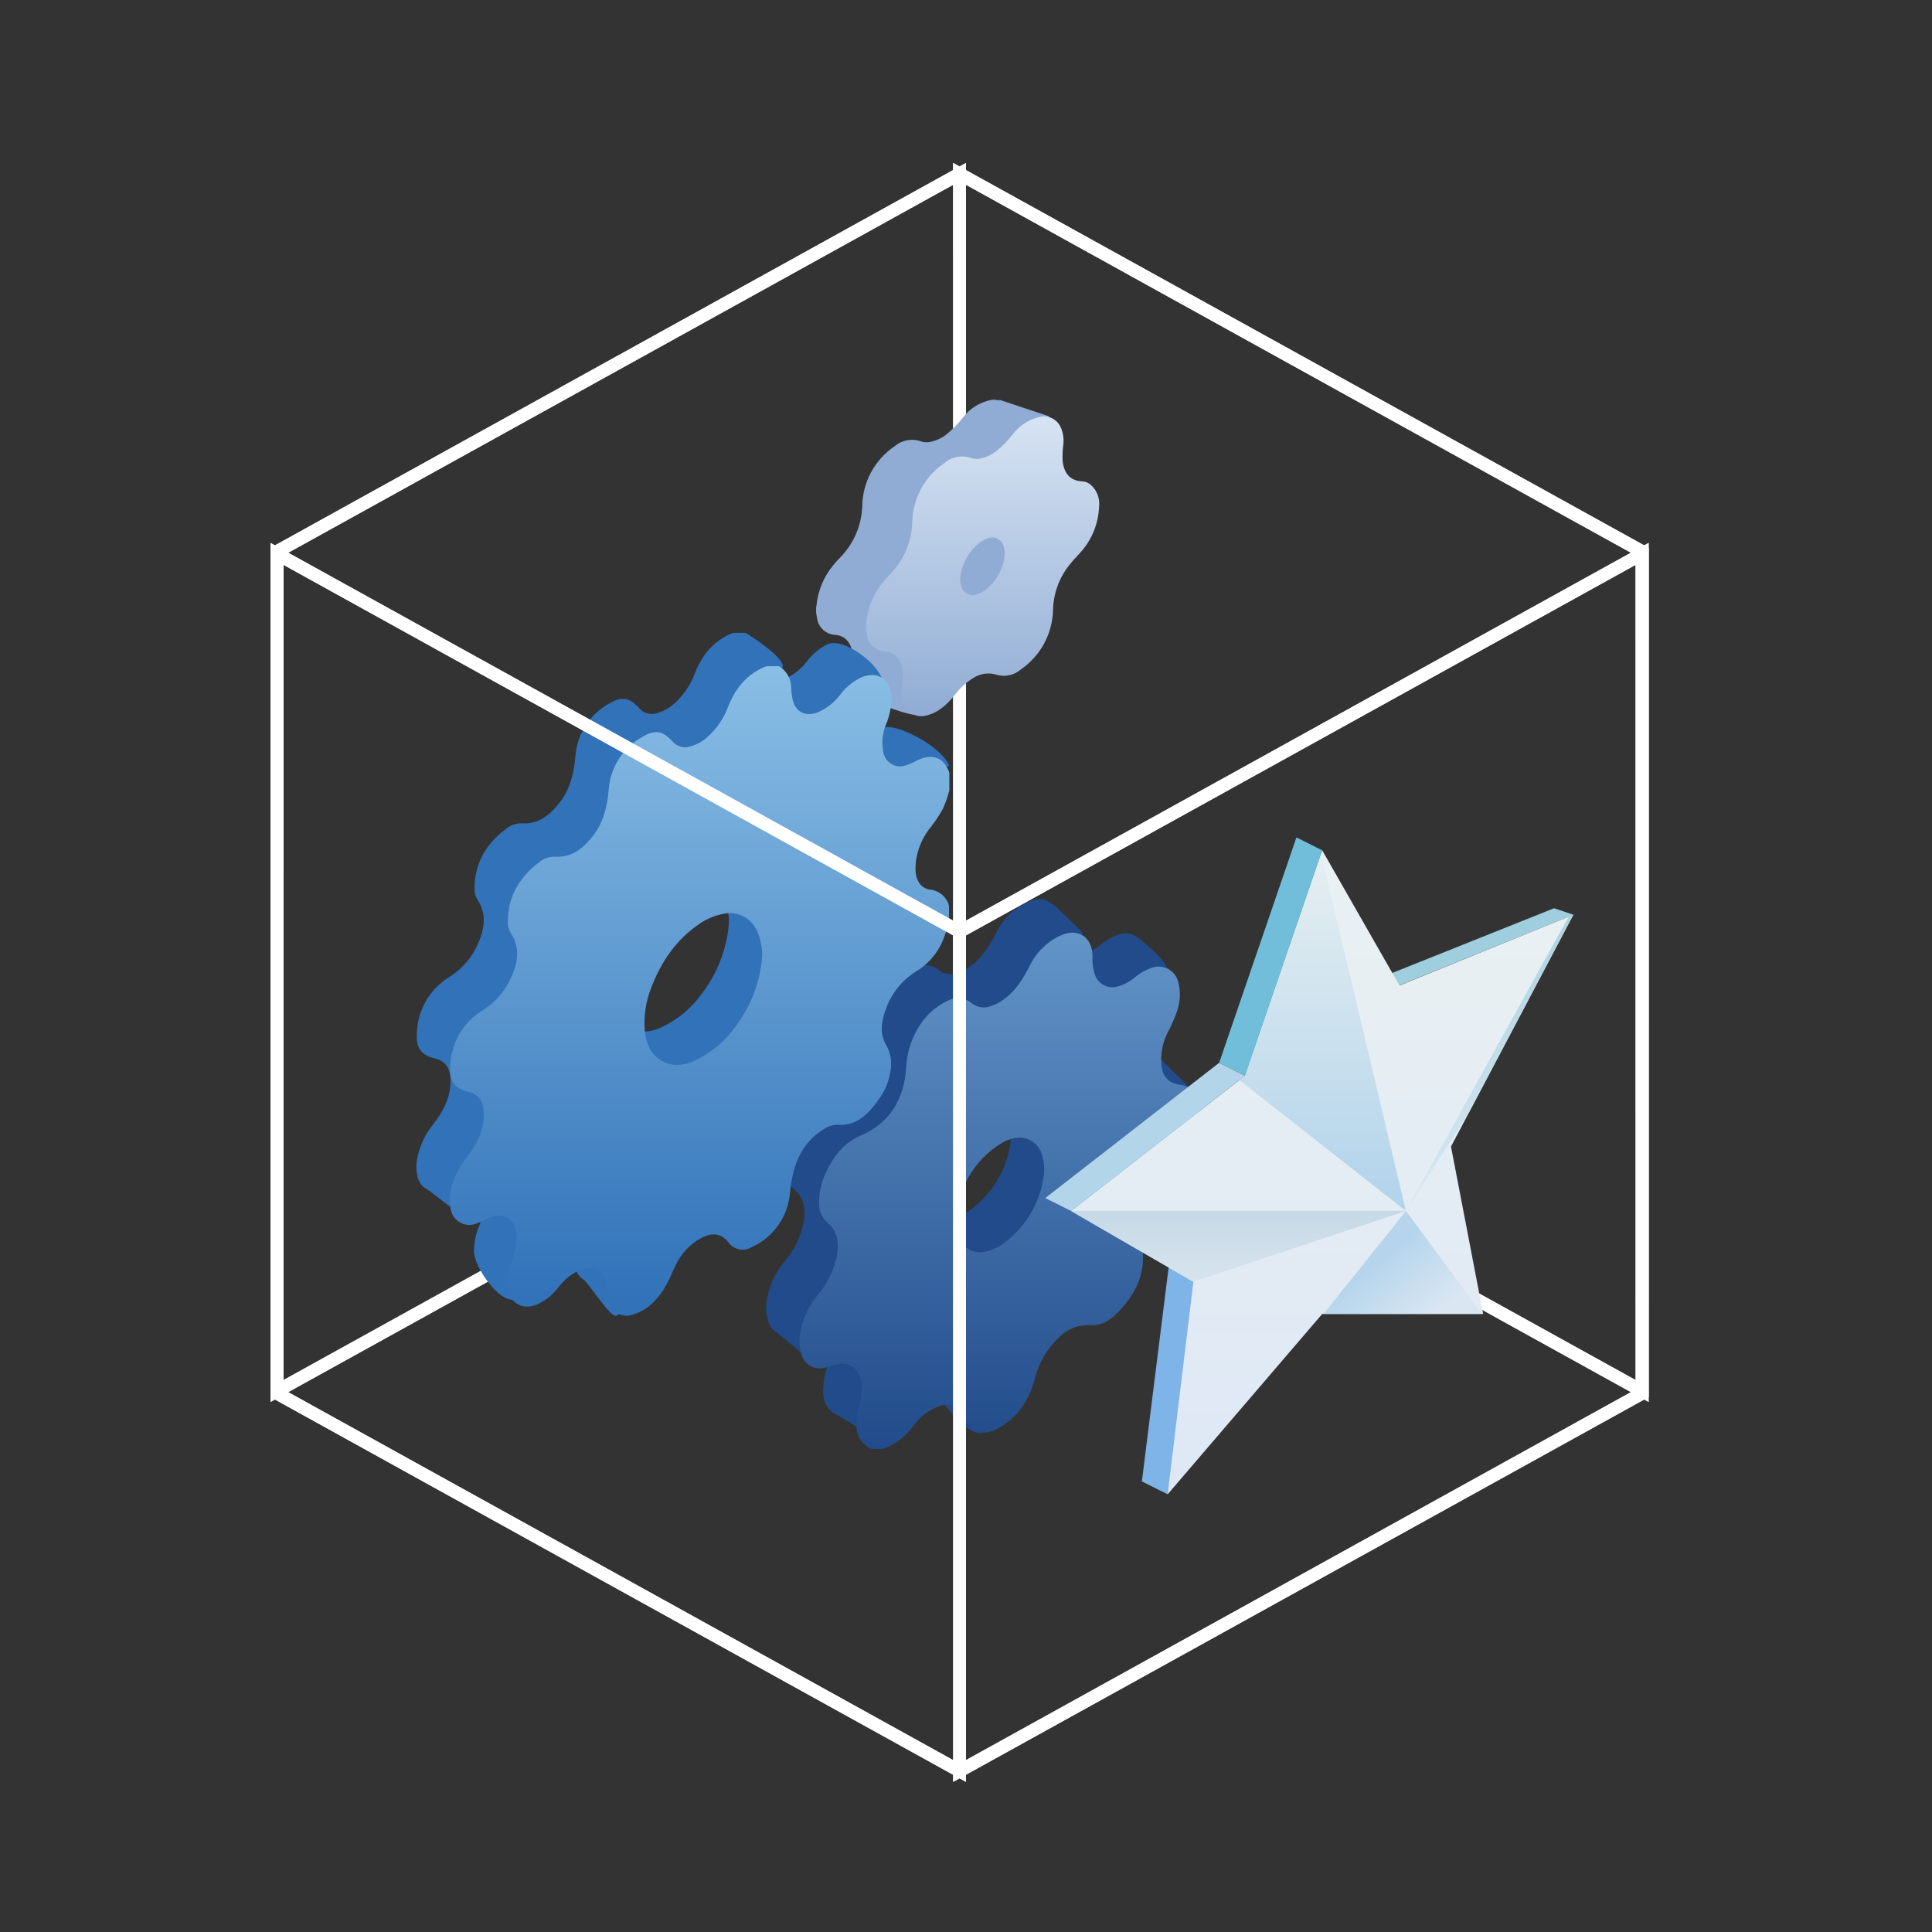 <?xml version="1.0" encoding="UTF-8"?>
<svg width="116px" height="116px" viewBox="0 0 116 116" version="1.1" xmlns="http://www.w3.org/2000/svg" xmlns:xlink="http://www.w3.org/1999/xlink">
    <rect x="0" y="0" width="116" height="116" fill="#333333" stroke="none"/>
    <title>Utility</title>
    <defs>
        <linearGradient x1="50%" y1="0%" x2="50%" y2="97.244%" id="linearGradient-1">
            <stop stop-color="#FFFFFF" offset="0%"></stop>
            <stop stop-color="#D0DDF0" offset="100%"></stop>
        </linearGradient>
        <path d="M58,9.784 L57.999,10.212 L98.987,32.892 L98.987,84.176 L57.613,61.281 L16.24,84.176 L16.24,32.892 L57.226,10.212 L57.227,9.784 L57.613,9.998 L58,9.784 Z M57.227,11.095 L17.013,33.348 L17.013,82.864 L57.227,60.612 L57.227,11.095 Z M58,11.095 L58,60.612 L98.213,82.864 L98.213,33.348 L58,11.095 Z" id="path-2"></path>
        <linearGradient x1="50%" y1="0%" x2="50%" y2="100%" id="linearGradient-3">
            <stop stop-color="#D7E4F3" offset="0%"></stop>
            <stop stop-color="#90ACD4" offset="100%"></stop>
        </linearGradient>
        <linearGradient x1="50%" y1="0%" x2="50%" y2="100%" id="linearGradient-4">
            <stop stop-color="#6395C9" offset="0%"></stop>
            <stop stop-color="#214B8A" offset="100%"></stop>
        </linearGradient>
        <linearGradient x1="50%" y1="0%" x2="50%" y2="97.541%" id="linearGradient-5">
            <stop stop-color="#89BEE5" offset="0%"></stop>
            <stop stop-color="#3172B9" offset="100%"></stop>
        </linearGradient>
        <linearGradient x1="50%" y1="0%" x2="50%" y2="100%" id="linearGradient-6">
            <stop stop-color="#FFFFFF" offset="0%"></stop>
            <stop stop-color="#E4DBF1" offset="100%"></stop>
        </linearGradient>
        <path d="M98.987,32.597 L98.987,83.881 L57.999,106.56 L58,106.989 L57.613,106.774 L57.227,106.989 L57.226,106.56 L16.24,83.881 L16.24,32.597 L57.613,55.49 L98.987,32.597 Z M98.213,33.909 L58,56.161 L58,105.677 L98.213,83.425 L98.213,33.909 Z M17.013,33.909 L17.013,83.425 L57.227,105.677 L57.227,56.161 L17.013,33.909 Z" id="path-7"></path>
        <linearGradient x1="50%" y1="0%" x2="50%" y2="100%" id="linearGradient-8">
            <stop stop-color="#EAF1F3" offset="0%"></stop>
            <stop stop-color="#DEE8F5" offset="100%"></stop>
        </linearGradient>
        <linearGradient x1="50%" y1="0%" x2="50%" y2="100%" id="linearGradient-9">
            <stop stop-color="#ADD4E0" offset="0%"></stop>
            <stop stop-color="#D9E8F2" offset="100%"></stop>
        </linearGradient>
        <linearGradient x1="50%" y1="0%" x2="50%" y2="100%" id="linearGradient-10">
            <stop stop-color="#E6EFF1" offset="0%"></stop>
            <stop stop-color="#B1D3EB" offset="100%"></stop>
        </linearGradient>
        <linearGradient x1="50%" y1="0%" x2="50%" y2="99.33%" id="linearGradient-11">
            <stop stop-color="#C6D9E6" offset="0%"></stop>
            <stop stop-color="#D7E4EE" offset="100%"></stop>
        </linearGradient>
        <linearGradient x1="50%" y1="32.18%" x2="96.307%" y2="70.648%" id="linearGradient-12">
            <stop stop-color="#B6D5EC" offset="0%"></stop>
            <stop stop-color="#DAE7F2" offset="100%"></stop>
        </linearGradient>
    </defs>
    <g id="Utility" stroke="none" stroke-width="1" fill="none" fill-rule="evenodd">
        <circle id="Oval-Copy-8" cx="58" cy="58" r="58"></circle>
        <g id="Shape" fill-rule="nonzero">
            <use fill="url(#linearGradient-1)" xlink:href="#path-2"></use>
            <use fill="#FFFFFF" xlink:href="#path-2"></use>
        </g>
        <g id="Asset-3" transform="translate(25, 24)" fill-rule="nonzero">
            <path d="M35,0 L38,1 L36.583,3.832 C36.701,3.871 36.834,3.895 36.983,3.901 C37.165,3.912 37.34,3.982 37.48,4.099 C37.822,4.395 38.01,4.828 38,5.276 L37.989,5.425 C37.953,6.389 37.596,7.312 36.975,8.048 C36.764,8.307 36.517,8.532 36.312,8.794 C35.648,9.566 35.265,10.542 35.227,11.561 C35.212,13.012 34.493,14.366 33.3,15.189 C32.905,15.538 32.361,15.662 31.854,15.518 C31.374,15.362 30.85,15.434 30.43,15.713 C30.277,15.807 30.218,16.257 30.19,16.791 L30.175,17.157 L30.175,17.157 L30.148,18.066 L30.148,18.066 L30.131,18.38 C30.107,18.718 30.062,18.944 29.967,18.931 C29.489,18.867 28.855,18.676 28.065,18.359 L27.514,18.129 C27.419,18.088 27.321,18.045 27.222,18 C26.747,17.957 26.35,17.619 26.233,17.155 C26.148,16.887 26.119,16.604 26.146,16.324 C26.191,15.994 26.208,15.66 26.197,15.327 C26.147,14.669 25.798,14.213 25.241,14.128 L25.118,14.116 C24.595,14.078 24.163,13.691 24.067,13.175 C24.039,13.037 24.022,12.893 24,12.761 L24,12.479 L24.02,12.375 L24.02,12.375 C24.105,11.459 24.471,10.592 25.067,9.893 L25.238,9.693 L25.238,9.693 L25.591,9.32 C25.648,9.256 25.704,9.191 25.756,9.121 C26.38,8.346 26.736,7.388 26.77,6.392 C26.792,4.946 27.518,3.602 28.713,2.794 C29.163,2.413 29.783,2.305 30.334,2.513 C30.532,2.572 30.743,2.572 30.941,2.513 C31.246,2.438 31.532,2.303 31.784,2.116 C32.186,1.794 32.548,1.424 32.859,1.014 C33.239,0.54 33.761,0.202 34.348,0.051 C34.567,-0.018 34.793,-0.015 35,0.048 L35,0 Z M32.326,8.268 C32.329,8.107 32.306,7.947 32.258,7.794 C32.211,7.607 32.087,7.448 31.918,7.355 C31.748,7.263 31.548,7.245 31.365,7.307 C31.14,7.369 30.931,7.479 30.753,7.631 C30.19,8.098 29.811,8.75 29.683,9.47 C29.638,9.695 29.646,9.928 29.705,10.149 C29.742,10.358 29.87,10.54 30.055,10.643 C30.208,10.73 30.388,10.755 30.557,10.716 L30.657,10.685 C30.792,10.648 30.921,10.589 31.036,10.51 C31.73,10.034 32.188,9.289 32.305,8.46 L32.326,8.268 Z" id="Shape" fill="#90ACD4"></path>
            <path d="M30.418,19 L30.222,19 C29.747,18.957 29.35,18.619 29.233,18.155 C29.148,17.887 29.119,17.604 29.146,17.324 C29.191,16.994 29.208,16.66 29.197,16.327 C29.143,15.623 28.747,15.149 28.118,15.116 C27.595,15.078 27.163,14.691 27.067,14.175 C27.039,14.037 27.022,13.893 27,13.761 L27,13.479 C27,13.445 27.017,13.411 27.02,13.375 C27.105,12.459 27.471,11.592 28.067,10.893 C28.286,10.611 28.548,10.4 28.756,10.121 C29.38,9.346 29.736,8.388 29.77,7.392 C29.792,5.946 30.518,4.602 31.713,3.794 C32.163,3.413 32.783,3.305 33.334,3.513 C33.532,3.572 33.743,3.572 33.941,3.513 C34.246,3.438 34.532,3.303 34.784,3.116 C35.186,2.794 35.548,2.424 35.859,2.014 C36.239,1.54 36.761,1.202 37.348,1.051 C37.873,0.886 38.439,1.133 38.677,1.631 C38.825,1.952 38.884,2.307 38.848,2.659 C38.803,2.99 38.787,3.323 38.8,3.656 C38.873,4.383 39.216,4.868 39.983,4.901 C40.165,4.912 40.34,4.982 40.48,5.099 C40.86,5.428 41.05,5.926 40.989,6.425 C40.953,7.389 40.596,8.312 39.975,9.048 C39.764,9.307 39.517,9.532 39.312,9.794 C38.648,10.566 38.265,11.542 38.227,12.561 C38.212,14.012 37.493,15.366 36.3,16.189 C35.905,16.538 35.361,16.662 34.854,16.518 C34.374,16.362 33.85,16.434 33.43,16.713 C33.006,16.975 32.635,17.314 32.334,17.713 C31.831,18.346 31.256,18.87 30.418,19 Z M35.326,9.268 C35.329,9.107 35.306,8.947 35.258,8.794 C35.211,8.607 35.087,8.448 34.918,8.355 C34.748,8.263 34.548,8.245 34.365,8.307 C34.14,8.369 33.931,8.479 33.753,8.631 C33.19,9.098 32.811,9.75 32.683,10.47 C32.638,10.695 32.646,10.928 32.705,11.149 C32.742,11.358 32.87,11.54 33.055,11.643 C33.239,11.747 33.46,11.762 33.657,11.685 C33.792,11.648 33.921,11.589 34.036,11.51 C34.783,10.997 35.257,10.172 35.326,9.268 L35.326,9.268 Z" id="Shape" fill="url(#linearGradient-3)"></path>
            <path d="M19.016,14 L19.772,14 C20.238,14.279 22.013,15.454 22,16 C22.006,16.17 21.28,17.061 22.082,16.78 C22.653,16.536 23.147,16.139 23.509,15.631 C23.831,15.223 24.242,14.894 24.711,14.672 C25.661,14.253 27.951,15.966 28,17 C28,17.585 26.416,16.985 26.189,17.524 C25.986,18.019 25.928,18.562 26.024,19.089 C26.057,19.416 26.243,19.708 26.525,19.874 C26.807,20.04 27.151,20.061 27.451,19.93 C27.619,19.877 27.781,19.807 27.936,19.724 C28.718,19.301 31.595,20.848 32,22 C30.513,22.142 29.715,22.332 29.606,22.57 C29.4,22.948 29.162,23.308 28.895,23.647 C28.304,24.358 27.975,25.253 27.965,26.18 C27.985,26.88 28.279,27.328 28.861,27.417 C29.4,27.475 29.846,27.863 29.98,28.391 L29.98,29.382 C29.889,29.669 29.814,29.956 29.695,30.243 C29.395,31.102 28.81,31.83 28.039,32.305 C27.2,32.815 26.557,33.595 26.215,34.52 C25.93,35.255 25.781,36.024 26.215,36.754 C26.496,37.257 26.578,37.847 26.446,38.408 C26.358,38.937 26.155,39.44 25.852,39.881 C25.219,40.789 24.528,41.63 23.246,41.538 C22.966,41.545 22.694,41.635 22.464,41.797 C22.063,42.039 21.71,42.354 21.422,42.724 C20.754,43.586 20.543,44.562 20.432,45.622 C20.314,47.049 19.432,48.297 18.131,48.879 C17.674,49.158 17.08,49.045 16.755,48.618 C16.236,47.943 15.614,48.043 15.043,48.365 C14.402,48.73 13.888,49.286 13.573,49.956 C13.37,50.349 13.219,50.771 13.002,51.156 C12.551,51.958 12.905,54.704 12,55 C11.665,55.138 10.335,53.02 10.03,52.824 C9.726,52.628 9.535,52.295 9.519,51.932 C9.482,51.644 9.474,51.377 9.431,51.102 C9.305,50.292 8.709,49.939 7.941,50.2 C7.365,50.434 6.865,50.826 6.499,51.331 C6.163,51.763 6.497,53.775 6,54 C5.075,54.376 3.519,52.173 3.462,51.182 C3.452,50.659 3.549,50.14 3.748,49.657 C3.956,49.165 4.047,48.631 4.013,48.098 C3.922,47.19 3.845,48.684 3,49 C2.715,49.103 0.953,47.579 0.642,47.41 C0.331,47.242 0.115,46.938 0.057,46.587 C-0.019,46.239 -0.019,45.878 0.057,45.53 C0.211,44.769 0.55,44.057 1.044,43.46 C1.649,42.681 2.075,41.828 2.049,40.812 C2.029,40.097 1.718,39.698 1.116,39.554 C0.345,39.37 0.008,38.98 0.025,38.201 C0.008,36.757 0.75,35.411 1.978,34.663 C2.785,34.155 3.411,33.402 3.765,32.512 C4.099,31.685 4.213,30.846 3.676,30.037 C3.548,29.827 3.483,29.585 3.491,29.339 C3.491,27.819 4.19,26.674 5.355,25.783 C5.631,25.552 5.98,25.428 6.339,25.433 C7.324,25.499 7.975,24.959 8.546,24.261 C9.231,23.423 9.459,22.435 9.551,21.369 C9.661,20.027 10.446,18.835 11.632,18.21 C12.351,17.794 12.81,17.894 13.373,18.512 C13.633,18.819 14.051,18.941 14.435,18.822 C14.864,18.702 15.257,18.475 15.576,18.161 C16.081,17.68 16.471,17.091 16.718,16.438 C17.155,15.304 17.869,14.442 19.016,14 Z M18.768,31.349 C18.76,30.847 18.654,30.352 18.454,29.893 C18.11,29.108 17.261,28.678 16.43,28.868 C15.932,28.963 15.458,29.158 15.037,29.442 C13.61,30.393 12.693,31.74 12.088,33.336 C11.777,34.135 11.648,34.994 11.711,35.849 C11.806,37.021 12.402,37.762 13.41,37.926 C13.89,37.971 14.374,37.871 14.797,37.638 C15.745,37.184 16.56,36.492 17.163,35.628 C18.106,34.392 18.664,32.903 18.768,31.349 L18.768,31.349 Z" id="Shape-Copy" fill="#3172B9"></path>
            <path d="M27,62 L25.351,61 C24.667,60.712 24.398,60.16 24.424,59.427 C24.431,59.074 24.482,58.724 24.575,58.384 C24.695,57.998 24.748,57.594 24.733,57.19 C24.664,56.112 24.393,58.345 24,58 C23.368,57.446 21.787,56.096 21.615,55.988 C21.337,55.814 21.147,55.528 21.093,55.204 C20.998,54.862 20.976,54.505 21.027,54.154 C21.146,53.29 21.503,52.475 22.057,51.803 C22.673,51.104 23.089,50.25 23.259,49.333 C23.373,48.588 23.288,47.895 22.655,47.386 C22.361,47.13 22.191,46.759 22.189,46.369 C22.152,45.689 22.29,45.012 22.589,44.402 C23.036,43.436 23.657,42.62 24.667,42.185 C26.453,41.421 27.277,39.977 27.409,38.12 C27.44,37.303 27.67,36.507 28.078,35.8 C28.495,35.043 29.141,34.439 29.921,34.075 C30.389,33.839 30.951,33.905 31.352,34.241 C31.66,34.483 32.067,34.553 32.437,34.428 C32.764,34.329 33.069,34.168 33.335,33.954 C34.014,33.457 34.42,32.752 34.806,32.028 C35.212,31.16 35.927,30.477 36.81,30.113 C37.78,29.751 38,30 40,32 C40,32.109 39.518,33.401 40.098,33.232 C40.477,33.127 40.829,32.942 41.131,32.689 C41.414,32.448 41.738,32.259 42.087,32.131 C42.432,31.984 42.825,32.005 43.153,32.186 C43.482,32.368 44.939,33.628 45,34 C46,35 43.856,34.176 43.675,34.704 C43.516,35.153 43.325,35.589 43.103,36.01 C42.811,36.589 42.681,37.237 42.728,37.884 C42.788,38.649 43.151,39.034 43.898,39.141 C44.19,39.174 44.459,39.317 44.651,39.54 C44.822,39.765 46.941,41.723 47,42 L45,41.15 C44.815,42.371 44.182,43.477 43.226,44.253 C42.738,44.628 42.327,45.093 42.015,45.624 C41.42,46.642 41.068,47.697 41.554,48.873 C41.606,49.026 41.63,49.188 41.626,49.35 C41.677,50.641 41.128,51.693 40.295,52.616 C39.8,53.165 39.228,53.62 38.429,53.568 C37.727,53.535 37.046,53.81 36.561,54.321 C35.861,54.991 35.365,55.846 35.13,56.788 C34.769,58.131 35.282,61.385 34,62 C33.167,62.4 31.312,59.968 30.943,59.117 C30.657,58.438 30.179,58.205 29.463,58.404 C28.819,58.618 28.259,59.034 27.866,59.591 C27.401,60.234 27.742,61.724 27,62 Z M30.353,47.266 C30.361,47.592 30.421,47.916 30.531,48.223 C30.748,48.91 31.454,49.314 32.153,49.152 C32.488,49.081 32.807,48.95 33.095,48.764 C34.454,47.844 35.374,46.401 35.639,44.776 C35.733,44.297 35.704,43.803 35.556,43.338 C35.365,42.621 34.648,42.18 33.925,42.335 C33.657,42.386 33.399,42.483 33.164,42.622 C31.427,43.678 30.594,45.296 30.353,47.266 Z" id="Shape" fill="#214B8A"></path>
            <path d="M28.015,63 L27.351,63 C26.667,62.712 26.398,62.16 26.424,61.427 C26.431,61.074 26.482,60.724 26.575,60.384 C26.695,59.998 26.748,59.594 26.733,59.19 C26.664,58.112 25.957,57.638 24.95,57.994 C24.819,58.045 24.684,58.085 24.546,58.115 C24.232,58.209 23.893,58.162 23.615,57.988 C23.337,57.814 23.147,57.528 23.093,57.204 C22.998,56.862 22.976,56.505 23.027,56.154 C23.146,55.29 23.503,54.475 24.057,53.803 C24.673,53.104 25.089,52.25 25.259,51.333 C25.373,50.588 25.288,49.895 24.655,49.386 C24.361,49.13 24.191,48.759 24.189,48.369 C24.152,47.689 24.29,47.012 24.589,46.402 C25.036,45.436 25.657,44.62 26.667,44.185 C28.453,43.421 29.277,41.977 29.409,40.12 C29.44,39.303 29.67,38.507 30.078,37.8 C30.495,37.043 31.141,36.439 31.921,36.075 C32.389,35.839 32.951,35.905 33.352,36.241 C33.66,36.483 34.067,36.553 34.437,36.428 C34.764,36.329 35.069,36.168 35.335,35.954 C36.014,35.457 36.42,34.752 36.806,34.028 C37.212,33.16 37.927,32.477 38.81,32.113 C39.78,31.751 40.555,32.288 40.592,33.329 C40.592,33.438 40.592,33.55 40.592,33.663 C40.598,33.945 40.644,34.225 40.73,34.493 C40.91,35.072 41.518,35.401 42.098,35.232 C42.477,35.127 42.829,34.942 43.131,34.689 C43.414,34.448 43.738,34.259 44.087,34.131 C44.432,33.984 44.825,34.005 45.153,34.186 C45.482,34.368 45.709,34.691 45.769,35.063 C45.889,35.608 45.856,36.176 45.675,36.704 C45.516,37.153 45.325,37.589 45.103,38.01 C44.811,38.589 44.681,39.237 44.728,39.884 C44.788,40.649 45.151,41.034 45.898,41.141 C46.19,41.174 46.459,41.317 46.651,41.54 C46.822,41.765 46.941,42.026 47,42.302 L47,43.15 C46.815,44.371 46.182,45.477 45.226,46.253 C44.738,46.628 44.327,47.093 44.015,47.624 C43.42,48.642 43.068,49.697 43.554,50.873 C43.606,51.026 43.63,51.188 43.626,51.35 C43.677,52.641 43.128,53.693 42.295,54.616 C41.8,55.165 41.228,55.62 40.429,55.568 C39.727,55.535 39.046,55.81 38.561,56.321 C37.861,56.991 37.365,57.846 37.13,58.788 C36.769,60.131 36.051,61.22 34.769,61.836 C33.936,62.235 33.312,61.968 32.943,61.117 C32.657,60.438 32.179,60.205 31.463,60.404 C30.819,60.618 30.259,61.034 29.866,61.591 C29.401,62.234 28.757,62.724 28.015,63 Z M32.353,49.266 C32.361,49.592 32.421,49.916 32.531,50.223 C32.748,50.91 33.454,51.314 34.153,51.152 C34.488,51.081 34.807,50.95 35.095,50.764 C36.454,49.844 37.374,48.401 37.639,46.776 C37.733,46.297 37.704,45.803 37.556,45.338 C37.365,44.621 36.648,44.18 35.925,44.335 C35.657,44.386 35.399,44.483 35.164,44.622 C33.427,45.678 32.594,47.296 32.353,49.266 Z" id="Shape" fill="url(#linearGradient-4)"></path>
            <path d="M21.016,16 L21.772,16 C22.238,16.279 22.519,16.79 22.506,17.335 C22.512,17.505 22.53,17.674 22.56,17.841 C22.672,18.688 23.28,19.061 24.082,18.78 C24.653,18.536 25.147,18.139 25.509,17.631 C25.831,17.223 26.242,16.894 26.711,16.672 C27.661,16.253 28.483,16.787 28.532,17.821 C28.532,18.406 28.416,18.985 28.189,19.524 C27.986,20.019 27.928,20.562 28.024,21.089 C28.057,21.416 28.243,21.708 28.525,21.874 C28.807,22.04 29.151,22.061 29.451,21.93 C29.619,21.877 29.781,21.807 29.936,21.724 C30.718,21.301 31.595,21.244 32,22.396 L32,23.461 C31.902,23.842 31.77,24.213 31.606,24.57 C31.4,24.948 31.162,25.308 30.895,25.647 C30.304,26.358 29.975,27.253 29.965,28.18 C29.985,28.88 30.279,29.328 30.861,29.417 C31.4,29.475 31.846,29.863 31.98,30.391 L31.98,31.382 C31.889,31.669 31.814,31.956 31.695,32.243 C31.395,33.102 30.81,33.83 30.039,34.305 C29.2,34.815 28.557,35.595 28.215,36.52 C27.93,37.255 27.781,38.024 28.215,38.754 C28.496,39.257 28.578,39.847 28.446,40.408 C28.358,40.937 28.155,41.44 27.852,41.881 C27.219,42.789 26.528,43.63 25.246,43.538 C24.966,43.545 24.694,43.635 24.464,43.797 C24.063,44.039 23.71,44.354 23.422,44.724 C22.754,45.586 22.543,46.562 22.432,47.622 C22.314,49.049 21.432,50.297 20.131,50.879 C19.674,51.158 19.08,51.045 18.755,50.618 C18.236,49.943 17.614,50.043 17.043,50.365 C16.402,50.73 15.888,51.286 15.573,51.956 C15.37,52.349 15.219,52.771 15.002,53.156 C14.551,53.958 13.954,54.621 13.049,54.917 C12.715,55.054 12.335,55.02 12.03,54.824 C11.726,54.628 11.535,54.295 11.519,53.932 C11.482,53.644 11.474,53.377 11.431,53.102 C11.305,52.292 10.709,51.939 9.941,52.2 C9.365,52.434 8.865,52.826 8.499,53.331 C8.163,53.763 7.729,54.106 7.232,54.331 C6.307,54.707 5.519,54.173 5.462,53.182 C5.452,52.659 5.549,52.14 5.748,51.657 C5.956,51.165 6.047,50.631 6.013,50.098 C5.922,49.19 5.285,48.777 4.44,49.093 C4.155,49.196 3.918,49.354 3.647,49.449 C3.324,49.593 2.953,49.579 2.642,49.41 C2.331,49.242 2.115,48.938 2.057,48.587 C1.981,48.239 1.981,47.878 2.057,47.53 C2.211,46.769 2.55,46.057 3.044,45.46 C3.649,44.681 4.075,43.828 4.049,42.812 C4.029,42.097 3.718,41.698 3.116,41.554 C2.345,41.37 2.008,40.98 2.025,40.201 C2.008,38.757 2.75,37.411 3.978,36.663 C4.785,36.155 5.411,35.402 5.765,34.512 C6.099,33.685 6.213,32.846 5.676,32.037 C5.548,31.827 5.483,31.585 5.491,31.339 C5.491,29.819 6.19,28.674 7.355,27.783 C7.631,27.552 7.98,27.428 8.339,27.433 C9.324,27.499 9.975,26.959 10.546,26.261 C11.231,25.423 11.459,24.435 11.551,23.369 C11.661,22.027 12.446,20.835 13.632,20.21 C14.351,19.794 14.81,19.894 15.373,20.512 C15.633,20.819 16.051,20.941 16.435,20.822 C16.864,20.702 17.257,20.475 17.576,20.161 C18.081,19.68 18.471,19.091 18.718,18.438 C19.155,17.304 19.869,16.442 21.016,16 Z M20.768,33.349 C20.76,32.847 20.654,32.352 20.454,31.893 C20.11,31.108 19.261,30.678 18.43,30.868 C17.932,30.963 17.458,31.158 17.037,31.442 C15.61,32.393 14.693,33.74 14.088,35.336 C13.777,36.135 13.648,36.994 13.711,37.849 C13.806,39.021 14.402,39.762 15.41,39.926 C15.89,39.971 16.374,39.871 16.797,39.638 C17.745,39.184 18.56,38.492 19.163,37.628 C20.106,36.392 20.664,34.903 20.768,33.349 L20.768,33.349 Z" id="Shape" fill="url(#linearGradient-5)"></path>
        </g>
        <g id="Shape" fill-rule="nonzero">
            <use fill="url(#linearGradient-6)" xlink:href="#path-7"></use>
            <use fill="#FFFFFF" xlink:href="#path-7"></use>
        </g>
        <g id="Star-Copy" transform="translate(62.76, 50.28)">
            <polygon id="Path-9" fill="#7EB4E8" points="7.347 39.44 5.8 38.667 7.733 23.2 10.053 25.133"></polygon>
            <polygon id="Path-8" fill="#9FCFDF" points="18.947 8.893 30.547 4.253 31.707 4.64 19.333 9.667"></polygon>
            <polygon id="Path" fill="url(#linearGradient-8)" points="1.547 22.427 11.987 14.307 16.627 0.773 21.267 8.893 31.707 4.64 24.36 18.56 26.293 28.613 16.627 28.613 7.347 39.44 8.893 26.68"></polygon>
            <path d="M31.707,4.64 L25.446,16.5 L21.653,22.427 L31.43,4.752 L31.707,4.64 Z" id="Combined-Shape" fill="url(#linearGradient-9)"></path>
            <path d="M16.561,0.967 L21.653,22.427 L11.652,14.568 L11.987,14.307 L16.561,0.967 Z" id="Combined-Shape" fill="url(#linearGradient-10)"></path>
            <path d="M21.653,22.427 L8.893,26.68 L1.547,22.427 L21.653,22.427 Z" id="Combined-Shape" fill="url(#linearGradient-11)"></path>
            <path d="M21.653,22.427 L26.225,28.613 L16.705,28.613 L21.653,22.427 Z" id="Combined-Shape" fill="url(#linearGradient-12)"></path>
            <polygon id="Path-7" fill="#B3D5EA" points="1.547 22.427 0 21.653 10.44 13.533 11.987 14.307"></polygon>
            <polygon id="Path-7" fill="#71BEDB" points="16.627 0.773 15.08 0 10.44 13.533 11.987 14.307"></polygon>
        </g>
    </g>
</svg>